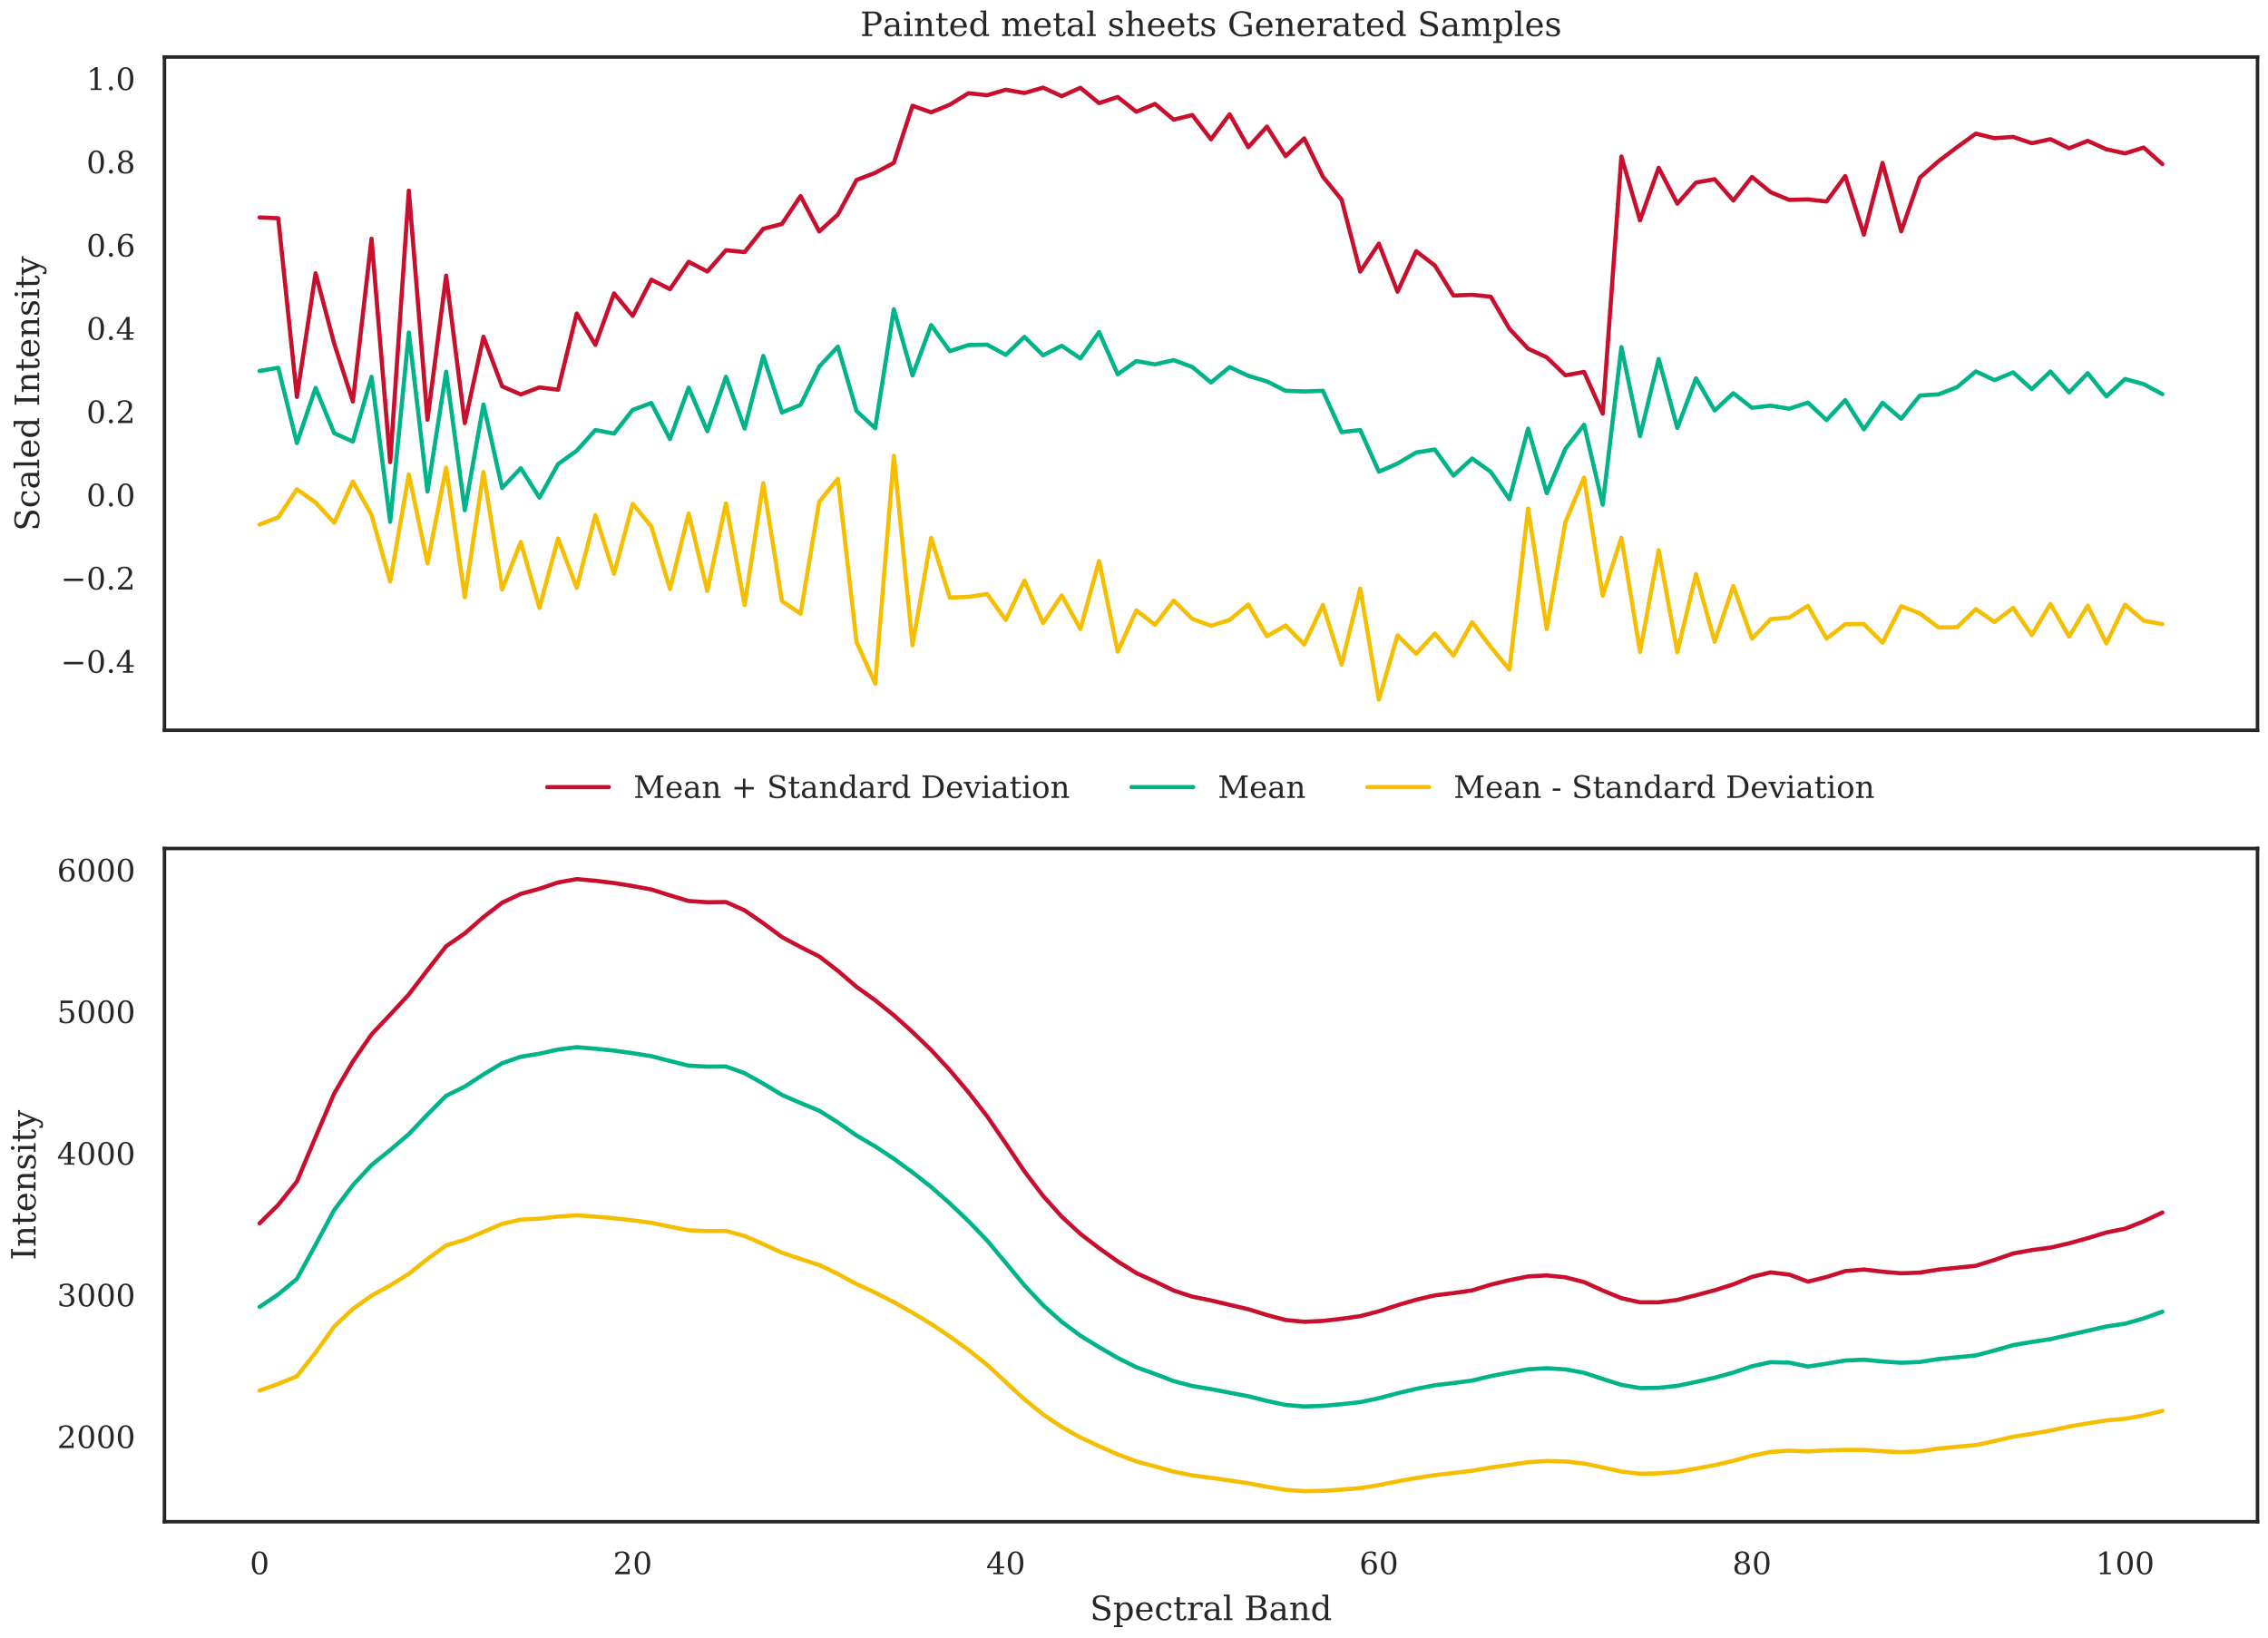 <?xml version="1.0" encoding="utf-8" standalone="no"?>
<!DOCTYPE svg PUBLIC "-//W3C//DTD SVG 1.1//EN"
  "http://www.w3.org/Graphics/SVG/1.1/DTD/svg11.dtd">
<!-- Created with matplotlib (https://matplotlib.org/) -->
<svg height="468pt" version="1.1" viewBox="0 0 648 468" width="648pt" xmlns="http://www.w3.org/2000/svg" xmlns:xlink="http://www.w3.org/1999/xlink">
 <defs>
  <style type="text/css">
*{stroke-linecap:butt;stroke-linejoin:round;}
  </style>
 </defs>
 <g id="figure_1">
  <g id="patch_1">
   <path d="M 0 468 
L 648 468 
L 648 0 
L 0 0 
z
" style="fill:#ffffff;"/>
  </g>
  <g id="axes_1">
   <g id="patch_2">
    <path d="M 46.987 208.694 
L 645 208.694 
L 645 16.295 
L 46.987 16.295 
z
" style="fill:#ffffff;"/>
   </g>
   <g id="matplotlib.axis_1"/>
   <g id="matplotlib.axis_2">
    <g id="ytick_1">
     <g id="text_1">
      <!-- −0.4 -->
      <defs>
       <path d="M 10.594 35.297 
L 73.188 35.297 
L 73.188 27.391 
L 10.594 27.391 
z
" id="DejaVuSerif-8722"/>
       <path d="M 31.781 3.422 
Q 39.266 3.422 42.969 11.625 
Q 46.688 19.828 46.688 36.375 
Q 46.688 52.984 42.969 61.188 
Q 39.266 69.391 31.781 69.391 
Q 24.312 69.391 20.594 61.188 
Q 16.891 52.984 16.891 36.375 
Q 16.891 19.828 20.594 11.625 
Q 24.312 3.422 31.781 3.422 
z
M 31.781 -1.422 
Q 19.922 -1.422 13.25 8.531 
Q 6.594 18.5 6.594 36.375 
Q 6.594 54.297 13.25 64.25 
Q 19.922 74.219 31.781 74.219 
Q 43.703 74.219 50.344 64.25 
Q 56.984 54.297 56.984 36.375 
Q 56.984 18.5 50.344 8.531 
Q 43.703 -1.422 31.781 -1.422 
z
" id="DejaVuSerif-48"/>
       <path d="M 9.422 5.078 
Q 9.422 7.812 11.281 9.719 
Q 13.141 11.625 15.922 11.625 
Q 18.609 11.625 20.5 9.719 
Q 22.406 7.812 22.406 5.078 
Q 22.406 2.391 20.5 0.484 
Q 18.609 -1.422 15.922 -1.422 
Q 13.141 -1.422 11.281 0.453 
Q 9.422 2.344 9.422 5.078 
z
" id="DejaVuSerif-46"/>
       <path d="M 34.906 24.703 
L 34.906 63.484 
L 10.016 24.703 
z
M 56.391 0 
L 23.188 0 
L 23.188 5.172 
L 34.906 5.172 
L 34.906 19.484 
L 3.078 19.484 
L 3.078 24.812 
L 35.016 74.219 
L 44.672 74.219 
L 44.672 24.703 
L 58.594 24.703 
L 58.594 19.484 
L 44.672 19.484 
L 44.672 5.172 
L 56.391 5.172 
z
" id="DejaVuSerif-52"/>
      </defs>
      <g style="fill:#262626;" transform="translate(17.318 192.259)scale(0.088 -0.088)">
       <use xlink:href="#DejaVuSerif-8722"/>
       <use x="83.789" xlink:href="#DejaVuSerif-48"/>
       <use x="147.412" xlink:href="#DejaVuSerif-46"/>
       <use x="179.199" xlink:href="#DejaVuSerif-52"/>
      </g>
     </g>
    </g>
    <g id="ytick_2">
     <g id="text_2">
      <!-- −0.2 -->
      <defs>
       <path d="M 12.797 55.516 
L 7.328 55.516 
L 7.328 68.5 
Q 12.547 71.297 17.844 72.75 
Q 23.141 74.219 28.219 74.219 
Q 39.594 74.219 46.188 68.703 
Q 52.781 63.188 52.781 53.719 
Q 52.781 43.016 37.844 28.125 
Q 36.672 27 36.078 26.422 
L 17.672 8.016 
L 48.094 8.016 
L 48.094 17 
L 53.812 17 
L 53.812 0 
L 6.781 0 
L 6.781 5.328 
L 28.906 27.391 
Q 36.234 34.719 39.359 40.844 
Q 42.484 46.969 42.484 53.719 
Q 42.484 61.078 38.641 65.234 
Q 34.812 69.391 28.078 69.391 
Q 21.094 69.391 17.281 65.922 
Q 13.484 62.453 12.797 55.516 
z
" id="DejaVuSerif-50"/>
      </defs>
      <g style="fill:#262626;" transform="translate(17.318 168.467)scale(0.088 -0.088)">
       <use xlink:href="#DejaVuSerif-8722"/>
       <use x="83.789" xlink:href="#DejaVuSerif-48"/>
       <use x="147.412" xlink:href="#DejaVuSerif-46"/>
       <use x="179.199" xlink:href="#DejaVuSerif-50"/>
      </g>
     </g>
    </g>
    <g id="ytick_3">
     <g id="text_3">
      <!-- 0.0 -->
      <g style="fill:#262626;" transform="translate(24.692 144.675)scale(0.088 -0.088)">
       <use xlink:href="#DejaVuSerif-48"/>
       <use x="63.623" xlink:href="#DejaVuSerif-46"/>
       <use x="95.41" xlink:href="#DejaVuSerif-48"/>
      </g>
     </g>
    </g>
    <g id="ytick_4">
     <g id="text_4">
      <!-- 0.2 -->
      <g style="fill:#262626;" transform="translate(24.692 120.883)scale(0.088 -0.088)">
       <use xlink:href="#DejaVuSerif-48"/>
       <use x="63.623" xlink:href="#DejaVuSerif-46"/>
       <use x="95.41" xlink:href="#DejaVuSerif-50"/>
      </g>
     </g>
    </g>
    <g id="ytick_5">
     <g id="text_5">
      <!-- 0.4 -->
      <g style="fill:#262626;" transform="translate(24.692 97.091)scale(0.088 -0.088)">
       <use xlink:href="#DejaVuSerif-48"/>
       <use x="63.623" xlink:href="#DejaVuSerif-46"/>
       <use x="95.41" xlink:href="#DejaVuSerif-52"/>
      </g>
     </g>
    </g>
    <g id="ytick_6">
     <g id="text_6">
      <!-- 0.6 -->
      <defs>
       <path d="M 32.719 3.422 
Q 39.594 3.422 43.297 8.469 
Q 47.016 13.531 47.016 23 
Q 47.016 32.469 43.297 37.516 
Q 39.594 42.578 32.719 42.578 
Q 25.734 42.578 22.062 37.688 
Q 18.406 32.812 18.406 23.578 
Q 18.406 13.875 22.109 8.641 
Q 25.828 3.422 32.719 3.422 
z
M 16.797 40.141 
Q 20.125 43.797 24.312 45.594 
Q 28.516 47.406 33.797 47.406 
Q 44.672 47.406 51 40.859 
Q 57.328 34.328 57.328 23 
Q 57.328 11.922 50.516 5.25 
Q 43.703 -1.422 32.328 -1.422 
Q 19.969 -1.422 13.328 7.781 
Q 6.688 17 6.688 34.078 
Q 6.688 53.219 14.547 63.719 
Q 22.406 74.219 36.719 74.219 
Q 40.578 74.219 44.828 73.484 
Q 49.078 72.75 53.516 71.297 
L 53.516 59.281 
L 48 59.281 
Q 47.406 64.203 44.234 66.797 
Q 41.062 69.391 35.688 69.391 
Q 26.219 69.391 21.578 62.203 
Q 16.938 55.031 16.797 40.141 
z
" id="DejaVuSerif-54"/>
      </defs>
      <g style="fill:#262626;" transform="translate(24.692 73.299)scale(0.088 -0.088)">
       <use xlink:href="#DejaVuSerif-48"/>
       <use x="63.623" xlink:href="#DejaVuSerif-46"/>
       <use x="95.41" xlink:href="#DejaVuSerif-54"/>
      </g>
     </g>
    </g>
    <g id="ytick_7">
     <g id="text_7">
      <!-- 0.8 -->
      <defs>
       <path d="M 46.578 19.922 
Q 46.578 27.734 42.688 32.047 
Q 38.812 36.375 31.781 36.375 
Q 24.75 36.375 20.875 32.047 
Q 17 27.734 17 19.922 
Q 17 12.062 20.875 7.734 
Q 24.75 3.422 31.781 3.422 
Q 38.812 3.422 42.688 7.734 
Q 46.578 12.062 46.578 19.922 
z
M 44.578 55.328 
Q 44.578 61.969 41.203 65.672 
Q 37.844 69.391 31.781 69.391 
Q 25.781 69.391 22.391 65.672 
Q 19 61.969 19 55.328 
Q 19 48.641 22.391 44.922 
Q 25.781 41.219 31.781 41.219 
Q 37.844 41.219 41.203 44.922 
Q 44.578 48.641 44.578 55.328 
z
M 39.312 38.812 
Q 47.609 37.703 52.25 32.688 
Q 56.891 27.688 56.891 19.922 
Q 56.891 9.672 50.391 4.125 
Q 43.891 -1.422 31.781 -1.422 
Q 19.734 -1.422 13.203 4.125 
Q 6.688 9.672 6.688 19.922 
Q 6.688 27.688 11.328 32.688 
Q 15.969 37.703 24.312 38.812 
Q 16.938 40.141 13 44.406 
Q 9.078 48.688 9.078 55.328 
Q 9.078 64.109 15.125 69.156 
Q 21.188 74.219 31.781 74.219 
Q 42.391 74.219 48.438 69.156 
Q 54.5 64.109 54.5 55.328 
Q 54.5 48.688 50.562 44.406 
Q 46.625 40.141 39.312 38.812 
z
" id="DejaVuSerif-56"/>
      </defs>
      <g style="fill:#262626;" transform="translate(24.692 49.508)scale(0.088 -0.088)">
       <use xlink:href="#DejaVuSerif-48"/>
       <use x="63.623" xlink:href="#DejaVuSerif-46"/>
       <use x="95.41" xlink:href="#DejaVuSerif-56"/>
      </g>
     </g>
    </g>
    <g id="ytick_8">
     <g id="text_8">
      <!-- 1.0 -->
      <defs>
       <path d="M 14.203 0 
L 14.203 5.172 
L 26.906 5.172 
L 26.906 65.828 
L 12.203 56.297 
L 12.203 62.703 
L 29.984 74.219 
L 36.719 74.219 
L 36.719 5.172 
L 49.422 5.172 
L 49.422 0 
z
" id="DejaVuSerif-49"/>
      </defs>
      <g style="fill:#262626;" transform="translate(24.692 25.716)scale(0.088 -0.088)">
       <use xlink:href="#DejaVuSerif-49"/>
       <use x="63.623" xlink:href="#DejaVuSerif-46"/>
       <use x="95.41" xlink:href="#DejaVuSerif-48"/>
      </g>
     </g>
    </g>
    <g id="text_9">
     <!-- Scaled Intensity -->
     <defs>
      <path d="M 9.281 3.516 
L 9.281 20.125 
L 14.891 20.062 
Q 15.141 11.766 19.703 7.781 
Q 24.266 3.812 33.594 3.812 
Q 42.281 3.812 46.844 7.25 
Q 51.422 10.688 51.422 17.281 
Q 51.422 22.562 48.656 25.391 
Q 45.906 28.219 37.016 30.906 
L 27.391 33.797 
Q 16.938 36.969 12.672 41.703 
Q 8.406 46.438 8.406 54.688 
Q 8.406 63.969 14.984 69.094 
Q 21.578 74.219 33.5 74.219 
Q 38.578 74.219 44.625 73.109 
Q 50.688 72.016 57.516 69.922 
L 57.516 54.391 
L 52 54.391 
Q 51.172 62.109 46.844 65.547 
Q 42.531 69 33.688 69 
Q 25.984 69 21.953 65.844 
Q 17.922 62.703 17.922 56.688 
Q 17.922 51.469 20.938 48.484 
Q 23.969 45.516 33.797 42.578 
L 42.828 39.891 
Q 52.734 36.922 56.953 32.297 
Q 61.188 27.688 61.188 19.922 
Q 61.188 9.328 54.391 3.953 
Q 47.609 -1.422 34.188 -1.422 
Q 28.172 -1.422 21.938 -0.188 
Q 15.719 1.031 9.281 3.516 
z
" id="DejaVuSerif-83"/>
      <path d="M 51.422 15.578 
Q 49.516 7.281 44.094 2.922 
Q 38.672 -1.422 30.078 -1.422 
Q 18.75 -1.422 11.859 6.078 
Q 4.984 13.578 4.984 25.984 
Q 4.984 38.422 11.859 45.875 
Q 18.75 53.328 30.078 53.328 
Q 35.016 53.328 39.891 52.172 
Q 44.781 51.031 49.703 48.688 
L 49.703 35.406 
L 44.484 35.406 
Q 43.453 42.234 40.016 45.359 
Q 36.578 48.484 30.172 48.484 
Q 22.906 48.484 19.188 42.844 
Q 15.484 37.203 15.484 25.984 
Q 15.484 14.75 19.172 9.078 
Q 22.859 3.422 30.172 3.422 
Q 35.984 3.422 39.453 6.438 
Q 42.922 9.469 44.188 15.578 
z
" id="DejaVuSerif-99"/>
      <path d="M 39.797 16.312 
L 39.797 27.297 
L 28.219 27.297 
Q 21.531 27.297 18.25 24.406 
Q 14.984 21.531 14.984 15.578 
Q 14.984 10.156 18.297 6.984 
Q 21.625 3.812 27.297 3.812 
Q 32.906 3.812 36.344 7.281 
Q 39.797 10.75 39.797 16.312 
z
M 48.781 32.422 
L 48.781 5.172 
L 56.781 5.172 
L 56.781 0 
L 39.797 0 
L 39.797 5.609 
Q 36.812 2 32.906 0.281 
Q 29 -1.422 23.781 -1.422 
Q 15.141 -1.422 10.062 3.172 
Q 4.984 7.766 4.984 15.578 
Q 4.984 23.641 10.797 28.078 
Q 16.609 32.516 27.203 32.516 
L 39.797 32.516 
L 39.797 36.078 
Q 39.797 42 36.203 45.234 
Q 32.625 48.484 26.125 48.484 
Q 20.75 48.484 17.578 46.047 
Q 14.406 43.609 13.625 38.812 
L 8.984 38.812 
L 8.984 49.312 
Q 13.672 51.312 18.094 52.312 
Q 22.516 53.328 26.703 53.328 
Q 37.5 53.328 43.141 47.969 
Q 48.781 42.625 48.781 32.422 
z
" id="DejaVuSerif-97"/>
      <path d="M 20.516 5.172 
L 29 5.172 
L 29 0 
L 2.875 0 
L 2.875 5.172 
L 11.531 5.172 
L 11.531 70.797 
L 2.875 70.797 
L 2.875 75.984 
L 20.516 75.984 
z
" id="DejaVuSerif-108"/>
      <path d="M 54.203 25 
L 15.484 25 
L 15.484 24.609 
Q 15.484 14.109 19.438 8.766 
Q 23.391 3.422 31.109 3.422 
Q 37.016 3.422 40.797 6.516 
Q 44.578 9.625 46.094 15.719 
L 53.328 15.719 
Q 51.172 7.172 45.375 2.875 
Q 39.594 -1.422 30.172 -1.422 
Q 18.797 -1.422 11.891 6.078 
Q 4.984 13.578 4.984 25.984 
Q 4.984 38.281 11.766 45.797 
Q 18.562 53.328 29.594 53.328 
Q 41.359 53.328 47.656 46.062 
Q 53.953 38.812 54.203 25 
z
M 43.609 30.172 
Q 43.312 39.266 39.766 43.875 
Q 36.234 48.484 29.594 48.484 
Q 23.391 48.484 19.828 43.844 
Q 16.266 39.203 15.484 30.172 
z
" id="DejaVuSerif-101"/>
      <path d="M 52.484 5.172 
L 61.078 5.172 
L 61.078 0 
L 43.5 0 
L 43.5 8.109 
Q 40.875 3.219 36.797 0.891 
Q 32.719 -1.422 26.703 -1.422 
Q 17.141 -1.422 11.062 6.172 
Q 4.984 13.766 4.984 25.984 
Q 4.984 38.188 11.031 45.75 
Q 17.094 53.328 26.703 53.328 
Q 32.719 53.328 36.797 51 
Q 40.875 48.688 43.5 43.797 
L 43.5 70.797 
L 35.016 70.797 
L 35.016 75.984 
L 52.484 75.984 
z
M 43.5 23.391 
L 43.5 28.516 
Q 43.5 37.844 39.906 42.766 
Q 36.328 47.703 29.5 47.703 
Q 22.562 47.703 19.016 42.234 
Q 15.484 36.766 15.484 25.984 
Q 15.484 15.234 19.016 9.719 
Q 22.562 4.203 29.5 4.203 
Q 36.328 4.203 39.906 9.109 
Q 43.5 14.016 43.5 23.391 
z
" id="DejaVuSerif-100"/>
      <path id="DejaVuSerif-32"/>
      <path d="M 24.703 5.172 
L 33.984 5.172 
L 33.984 0 
L 5.516 0 
L 5.516 5.172 
L 14.797 5.172 
L 14.797 67.672 
L 5.516 67.672 
L 5.516 72.906 
L 33.984 72.906 
L 33.984 67.672 
L 24.703 67.672 
z
" id="DejaVuSerif-73"/>
      <path d="M 4.109 0 
L 4.109 5.172 
L 12.203 5.172 
L 12.203 46.688 
L 3.609 46.688 
L 3.609 51.906 
L 21.188 51.906 
L 21.188 42.672 
Q 23.688 47.953 27.656 50.641 
Q 31.641 53.328 36.922 53.328 
Q 45.516 53.328 49.562 48.391 
Q 53.609 43.453 53.609 33.016 
L 53.609 5.172 
L 61.625 5.172 
L 61.625 0 
L 36.812 0 
L 36.812 5.172 
L 44.578 5.172 
L 44.578 30.172 
Q 44.578 39.703 42.234 43.234 
Q 39.891 46.781 33.984 46.781 
Q 27.734 46.781 24.453 42.203 
Q 21.188 37.641 21.188 28.906 
L 21.188 5.172 
L 29 5.172 
L 29 0 
z
" id="DejaVuSerif-110"/>
      <path d="M 10.797 46.688 
L 2.875 46.688 
L 2.875 51.906 
L 10.797 51.906 
L 10.797 68.016 
L 19.828 68.016 
L 19.828 51.906 
L 36.719 51.906 
L 36.719 46.688 
L 19.828 46.688 
L 19.828 13.719 
Q 19.828 7.125 21.094 5.266 
Q 22.359 3.422 25.781 3.422 
Q 29.297 3.422 30.906 5.484 
Q 32.516 7.562 32.625 12.203 
L 39.406 12.203 
Q 39.016 5.125 35.547 1.844 
Q 32.078 -1.422 25 -1.422 
Q 17.234 -1.422 14.016 2.016 
Q 10.797 5.469 10.797 13.719 
z
" id="DejaVuSerif-116"/>
      <path d="M 5.609 2.875 
L 5.609 14.984 
L 10.797 14.984 
Q 10.984 9.188 14.422 6.297 
Q 17.875 3.422 24.609 3.422 
Q 30.672 3.422 33.844 5.688 
Q 37.016 7.953 37.016 12.312 
Q 37.016 15.719 34.688 17.812 
Q 32.375 19.922 24.906 22.312 
L 18.406 24.516 
Q 11.719 26.656 8.719 29.875 
Q 5.719 33.109 5.719 38.094 
Q 5.719 45.219 10.938 49.266 
Q 16.156 53.328 25.391 53.328 
Q 29.5 53.328 34.031 52.25 
Q 38.578 51.172 43.406 49.125 
L 43.406 37.797 
L 38.234 37.797 
Q 38.031 42.828 34.703 45.656 
Q 31.391 48.484 25.688 48.484 
Q 20.016 48.484 17.109 46.484 
Q 14.203 44.484 14.203 40.484 
Q 14.203 37.203 16.406 35.219 
Q 18.609 33.25 25.203 31.203 
L 32.328 29 
Q 39.703 26.703 42.938 23.266 
Q 46.188 19.828 46.188 14.406 
Q 46.188 7.031 40.547 2.797 
Q 34.906 -1.422 25 -1.422 
Q 19.969 -1.422 15.188 -0.344 
Q 10.406 0.734 5.609 2.875 
z
" id="DejaVuSerif-115"/>
      <path d="M 9.719 68.016 
Q 9.719 70.266 11.344 71.922 
Q 12.984 73.578 15.281 73.578 
Q 17.531 73.578 19.156 71.922 
Q 20.797 70.266 20.797 68.016 
Q 20.797 65.719 19.188 64.109 
Q 17.578 62.5 15.281 62.5 
Q 12.984 62.5 11.344 64.109 
Q 9.719 65.719 9.719 68.016 
z
M 21.188 5.172 
L 29.688 5.172 
L 29.688 0 
L 3.609 0 
L 3.609 5.172 
L 12.203 5.172 
L 12.203 46.688 
L 3.609 46.688 
L 3.609 51.906 
L 21.188 51.906 
z
" id="DejaVuSerif-105"/>
      <path d="M 21.578 -9.516 
L 25 -0.875 
L 5.609 46.688 
L -0.297 46.688 
L -0.297 51.906 
L 23.578 51.906 
L 23.578 46.688 
L 15.281 46.688 
L 29.891 10.984 
L 44.484 46.688 
L 36.719 46.688 
L 36.719 51.906 
L 56.203 51.906 
L 56.203 46.688 
L 50.391 46.688 
L 26.609 -11.719 
Q 24.172 -17.781 21.188 -20 
Q 18.219 -22.219 12.797 -22.219 
Q 10.5 -22.219 8.078 -21.828 
Q 5.672 -21.438 3.219 -20.703 
L 3.219 -10.797 
L 7.812 -10.797 
Q 8.109 -14.109 9.5 -15.547 
Q 10.891 -17 13.812 -17 
Q 16.5 -17 18.141 -15.5 
Q 19.781 -14.016 21.578 -9.516 
z
" id="DejaVuSerif-121"/>
     </defs>
     <g style="fill:#262626;" transform="translate(11.185 151.795)rotate(-90)scale(0.096 -0.096)">
      <use xlink:href="#DejaVuSerif-83"/>
      <use x="68.506" xlink:href="#DejaVuSerif-99"/>
      <use x="124.512" xlink:href="#DejaVuSerif-97"/>
      <use x="184.131" xlink:href="#DejaVuSerif-108"/>
      <use x="216.113" xlink:href="#DejaVuSerif-101"/>
      <use x="275.293" xlink:href="#DejaVuSerif-100"/>
      <use x="339.307" xlink:href="#DejaVuSerif-32"/>
      <use x="371.094" xlink:href="#DejaVuSerif-73"/>
      <use x="410.596" xlink:href="#DejaVuSerif-110"/>
      <use x="475" xlink:href="#DejaVuSerif-116"/>
      <use x="515.186" xlink:href="#DejaVuSerif-101"/>
      <use x="574.365" xlink:href="#DejaVuSerif-110"/>
      <use x="638.77" xlink:href="#DejaVuSerif-115"/>
      <use x="690.088" xlink:href="#DejaVuSerif-105"/>
      <use x="722.07" xlink:href="#DejaVuSerif-116"/>
      <use x="762.256" xlink:href="#DejaVuSerif-121"/>
     </g>
    </g>
   </g>
   <g id="line2d_1">
    <path clip-path="url(#p8e2fd0a7c6)" d="M 74.17 62.135 
L 79.5 62.378 
L 84.829 113.43 
L 90.159 78.1 
L 95.489 98.202 
L 100.819 114.748 
L 106.149 68.231 
L 111.479 132.055 
L 116.809 54.486 
L 122.139 119.952 
L 127.468 78.775 
L 132.798 120.93 
L 138.128 96.242 
L 143.458 110.406 
L 148.788 112.725 
L 154.118 110.715 
L 159.448 111.375 
L 164.778 89.588 
L 170.107 98.563 
L 175.437 83.849 
L 180.767 90.276 
L 186.097 79.924 
L 191.427 82.647 
L 196.757 74.812 
L 202.087 77.595 
L 207.417 71.514 
L 212.747 72.036 
L 218.076 65.396 
L 223.406 64.004 
L 228.736 56.028 
L 234.066 66.145 
L 239.396 61.319 
L 244.726 51.432 
L 250.056 49.39 
L 255.386 46.528 
L 260.715 30.224 
L 266.045 32.1 
L 271.375 29.915 
L 276.705 26.642 
L 282.035 27.215 
L 287.365 25.649 
L 292.695 26.588 
L 298.025 25.04 
L 303.354 27.489 
L 308.684 25.084 
L 314.014 29.469 
L 319.344 27.717 
L 324.674 31.94 
L 330.004 29.699 
L 335.334 34.2 
L 340.664 32.876 
L 345.993 39.817 
L 351.323 32.662 
L 356.653 42.067 
L 361.983 36.172 
L 367.313 44.617 
L 372.643 39.558 
L 377.973 50.498 
L 383.303 57.046 
L 388.633 77.621 
L 393.962 69.631 
L 399.292 83.369 
L 404.622 71.793 
L 409.952 75.877 
L 415.282 84.469 
L 420.612 84.252 
L 425.942 84.796 
L 431.272 93.977 
L 436.601 99.651 
L 441.931 102.13 
L 447.261 107.262 
L 452.591 106.288 
L 457.921 118.215 
L 463.251 44.726 
L 468.581 62.972 
L 473.911 47.95 
L 479.24 58.203 
L 484.57 52.17 
L 489.9 51.219 
L 495.23 57.287 
L 500.56 50.565 
L 505.89 54.928 
L 511.22 57.125 
L 516.55 56.987 
L 521.88 57.585 
L 527.209 50.311 
L 532.539 67.057 
L 537.869 46.559 
L 543.199 66.118 
L 548.529 50.763 
L 553.859 46.078 
L 559.189 42.043 
L 564.519 38.194 
L 569.848 39.499 
L 575.178 39.124 
L 580.508 40.928 
L 585.838 39.774 
L 591.168 42.377 
L 596.498 40.255 
L 601.828 42.67 
L 607.158 43.837 
L 612.487 42.172 
L 617.817 46.907 
" style="fill:none;stroke:#c8102e;stroke-linecap:round;stroke-width:1.2;"/>
   </g>
   <g id="line2d_2">
    <path clip-path="url(#p8e2fd0a7c6)" d="M 74.17 106.022 
L 79.5 105.107 
L 84.829 126.63 
L 90.159 110.856 
L 95.489 123.805 
L 100.819 126.181 
L 106.149 107.702 
L 111.479 149.117 
L 116.809 95.035 
L 122.139 140.469 
L 127.468 106.216 
L 132.798 145.809 
L 138.128 115.578 
L 143.458 139.459 
L 148.788 133.805 
L 154.118 142.216 
L 159.448 132.632 
L 164.778 128.805 
L 170.107 122.894 
L 175.437 123.908 
L 180.767 117.144 
L 186.097 115.18 
L 191.427 125.483 
L 196.757 110.775 
L 202.087 123.247 
L 207.417 107.685 
L 212.747 122.473 
L 218.076 101.724 
L 223.406 117.886 
L 228.736 115.707 
L 234.066 104.772 
L 239.396 99.067 
L 244.726 117.451 
L 250.056 122.374 
L 255.386 88.384 
L 260.715 107.306 
L 266.045 92.91 
L 271.375 100.348 
L 276.705 98.609 
L 282.035 98.493 
L 287.365 101.42 
L 292.695 96.265 
L 298.025 101.545 
L 303.354 98.817 
L 308.684 102.432 
L 314.014 94.895 
L 319.344 106.974 
L 324.674 103.186 
L 330.004 104.127 
L 335.334 102.922 
L 340.664 104.874 
L 345.993 109.321 
L 351.323 104.92 
L 356.653 107.408 
L 361.983 108.999 
L 367.313 111.687 
L 372.643 111.868 
L 377.973 111.69 
L 383.303 123.489 
L 388.633 122.896 
L 393.962 134.789 
L 399.292 132.479 
L 404.622 129.309 
L 409.952 128.464 
L 415.282 135.915 
L 420.612 131.031 
L 425.942 134.85 
L 431.272 142.683 
L 436.601 122.494 
L 441.931 140.933 
L 447.261 128.237 
L 452.591 121.394 
L 457.921 144.222 
L 463.251 99.194 
L 468.581 124.635 
L 473.911 102.591 
L 479.24 122.302 
L 484.57 108.122 
L 489.9 117.313 
L 495.23 112.374 
L 500.56 116.545 
L 505.89 115.936 
L 511.22 116.803 
L 516.55 115.062 
L 521.88 120.048 
L 527.209 114.353 
L 532.539 122.703 
L 537.869 115.114 
L 543.199 119.676 
L 548.529 113.031 
L 553.859 112.697 
L 559.189 110.645 
L 564.519 106.136 
L 569.848 108.636 
L 575.178 106.422 
L 580.508 111.211 
L 585.838 106.173 
L 591.168 112.153 
L 596.498 106.662 
L 601.828 113.278 
L 607.158 108.318 
L 612.487 109.782 
L 617.817 112.643 
" style="fill:none;stroke:#00b388;stroke-linecap:round;stroke-width:1.2;"/>
   </g>
   <g id="line2d_3">
    <path clip-path="url(#p8e2fd0a7c6)" d="M 74.17 149.909 
L 79.5 147.836 
L 84.829 139.829 
L 90.159 143.613 
L 95.489 149.408 
L 100.819 137.613 
L 106.149 147.172 
L 111.479 166.178 
L 116.809 135.585 
L 122.139 160.986 
L 127.468 133.657 
L 132.798 170.689 
L 138.128 134.915 
L 143.458 168.511 
L 148.788 154.885 
L 154.118 173.717 
L 159.448 153.889 
L 164.778 168.021 
L 170.107 147.224 
L 175.437 163.967 
L 180.767 144.012 
L 186.097 150.437 
L 191.427 168.32 
L 196.757 146.738 
L 202.087 168.899 
L 207.417 143.856 
L 212.747 172.91 
L 218.076 138.051 
L 223.406 171.768 
L 228.736 175.387 
L 234.066 143.398 
L 239.396 136.815 
L 244.726 183.47 
L 250.056 195.358 
L 255.386 130.239 
L 260.715 184.388 
L 266.045 153.719 
L 271.375 170.78 
L 276.705 170.576 
L 282.035 169.772 
L 287.365 177.19 
L 292.695 165.941 
L 298.025 178.051 
L 303.354 170.145 
L 308.684 179.78 
L 314.014 160.32 
L 319.344 186.231 
L 324.674 174.433 
L 330.004 178.555 
L 335.334 171.644 
L 340.664 176.873 
L 345.993 178.826 
L 351.323 177.178 
L 356.653 172.749 
L 361.983 181.826 
L 367.313 178.757 
L 372.643 184.178 
L 377.973 172.882 
L 383.303 189.931 
L 388.633 168.171 
L 393.962 199.948 
L 399.292 181.588 
L 404.622 186.826 
L 409.952 181.051 
L 415.282 187.36 
L 420.612 177.811 
L 425.942 184.904 
L 431.272 191.389 
L 436.601 145.337 
L 441.931 179.735 
L 447.261 149.212 
L 452.591 136.501 
L 457.921 170.23 
L 463.251 153.661 
L 468.581 186.298 
L 473.911 157.232 
L 479.24 186.401 
L 484.57 164.074 
L 489.9 183.408 
L 495.23 167.46 
L 500.56 182.525 
L 505.89 176.944 
L 511.22 176.481 
L 516.55 173.137 
L 521.88 182.511 
L 527.209 178.394 
L 532.539 178.349 
L 537.869 183.668 
L 543.199 173.235 
L 548.529 175.3 
L 553.859 179.317 
L 559.189 179.246 
L 564.519 174.079 
L 569.848 177.773 
L 575.178 173.719 
L 580.508 181.493 
L 585.838 172.571 
L 591.168 181.929 
L 596.498 173.068 
L 601.828 183.886 
L 607.158 172.798 
L 612.487 177.393 
L 617.817 178.38 
" style="fill:none;stroke:#f6be00;stroke-linecap:round;stroke-width:1.2;"/>
   </g>
   <g id="line2d_4"/>
   <g id="line2d_5"/>
   <g id="line2d_6"/>
   <g id="patch_3">
    <path d="M 46.987 208.694 
L 46.987 16.295 
" style="fill:none;stroke:#262626;stroke-linecap:square;stroke-linejoin:miter;"/>
   </g>
   <g id="patch_4">
    <path d="M 645 208.694 
L 645 16.295 
" style="fill:none;stroke:#262626;stroke-linecap:square;stroke-linejoin:miter;"/>
   </g>
   <g id="patch_5">
    <path d="M 46.987 208.694 
L 645 208.694 
" style="fill:none;stroke:#262626;stroke-linecap:square;stroke-linejoin:miter;"/>
   </g>
   <g id="patch_6">
    <path d="M 46.987 16.295 
L 645 16.295 
" style="fill:none;stroke:#262626;stroke-linecap:square;stroke-linejoin:miter;"/>
   </g>
   <g id="text_10">
    <!-- Painted metal sheets Generated Samples -->
    <defs>
     <path d="M 24.703 37.109 
L 37.594 37.109 
Q 44.875 37.109 48.672 41.031 
Q 52.484 44.969 52.484 52.391 
Q 52.484 59.859 48.672 63.766 
Q 44.875 67.672 37.594 67.672 
L 24.703 67.672 
z
M 5.516 0 
L 5.516 5.172 
L 14.797 5.172 
L 14.797 67.672 
L 5.516 67.672 
L 5.516 72.906 
L 39.984 72.906 
Q 50.922 72.906 57.312 67.359 
Q 63.719 61.812 63.719 52.391 
Q 63.719 43.016 57.312 37.453 
Q 50.922 31.891 39.984 31.891 
L 24.703 31.891 
L 24.703 5.172 
L 35.984 5.172 
L 35.984 0 
z
" id="DejaVuSerif-80"/>
     <path d="M 51.812 41.797 
Q 54.391 47.516 58.422 50.422 
Q 62.453 53.328 67.828 53.328 
Q 75.984 53.328 79.984 48.266 
Q 83.984 43.219 83.984 33.016 
L 83.984 5.172 
L 92.094 5.172 
L 92.094 0 
L 67.188 0 
L 67.188 5.172 
L 75 5.172 
L 75 31.984 
Q 75 39.938 72.656 43.312 
Q 70.312 46.688 64.891 46.688 
Q 58.891 46.688 55.734 42.141 
Q 52.594 37.594 52.594 28.906 
L 52.594 5.172 
L 60.406 5.172 
L 60.406 0 
L 35.797 0 
L 35.797 5.172 
L 43.609 5.172 
L 43.609 32.328 
Q 43.609 40.094 41.266 43.391 
Q 38.922 46.688 33.5 46.688 
Q 27.484 46.688 24.328 42.141 
Q 21.188 37.594 21.188 28.906 
L 21.188 5.172 
L 29 5.172 
L 29 0 
L 4.109 0 
L 4.109 5.172 
L 12.203 5.172 
L 12.203 46.781 
L 3.609 46.781 
L 3.609 51.906 
L 21.188 51.906 
L 21.188 42.672 
Q 23.688 47.859 27.531 50.594 
Q 31.391 53.328 36.281 53.328 
Q 42.328 53.328 46.375 50.312 
Q 50.438 47.312 51.812 41.797 
z
" id="DejaVuSerif-109"/>
     <path d="M 4.109 0 
L 4.109 5.172 
L 12.203 5.172 
L 12.203 70.797 
L 3.609 70.797 
L 3.609 75.984 
L 21.188 75.984 
L 21.188 42.672 
Q 23.688 47.953 27.656 50.641 
Q 31.641 53.328 36.922 53.328 
Q 45.516 53.328 49.562 48.391 
Q 53.609 43.453 53.609 33.016 
L 53.609 5.172 
L 61.625 5.172 
L 61.625 0 
L 36.812 0 
L 36.812 5.172 
L 44.578 5.172 
L 44.578 30.172 
Q 44.578 39.703 42.25 43.188 
Q 39.938 46.688 33.984 46.688 
Q 27.734 46.688 24.453 42.141 
Q 21.188 37.594 21.188 28.906 
L 21.188 5.172 
L 29 5.172 
L 29 0 
z
" id="DejaVuSerif-104"/>
     <path d="M 64.016 51.125 
Q 62.312 60.25 56.891 64.625 
Q 51.469 69 41.797 69 
Q 29.203 69 23 60.891 
Q 16.797 52.781 16.797 36.375 
Q 16.797 20.312 23.188 12.062 
Q 29.594 3.812 42 3.812 
Q 47.516 3.812 52.531 5.172 
Q 57.562 6.547 62.109 9.281 
L 62.109 28.078 
L 48.391 28.078 
L 48.391 33.297 
L 72.016 33.297 
L 72.016 6.109 
Q 65.531 2.344 58.031 0.453 
Q 50.531 -1.422 42 -1.422 
Q 25.484 -1.422 15.547 8.906 
Q 5.609 19.234 5.609 36.375 
Q 5.609 53.656 15.562 63.938 
Q 25.531 74.219 42.391 74.219 
Q 48.641 74.219 55.297 72.781 
Q 61.969 71.344 69.484 68.406 
L 69.484 51.125 
z
" id="DejaVuSerif-71"/>
     <path d="M 47.797 52 
L 47.797 39.016 
L 42.625 39.016 
Q 42.391 42.875 40.484 44.781 
Q 38.578 46.688 34.906 46.688 
Q 28.266 46.688 24.719 42.094 
Q 21.188 37.5 21.188 28.906 
L 21.188 5.172 
L 31.594 5.172 
L 31.594 0 
L 4.109 0 
L 4.109 5.172 
L 12.203 5.172 
L 12.203 46.781 
L 3.609 46.781 
L 3.609 51.906 
L 21.188 51.906 
L 21.188 42.672 
Q 23.828 48.094 27.969 50.703 
Q 32.125 53.328 38.094 53.328 
Q 40.281 53.328 42.703 52.984 
Q 45.125 52.641 47.797 52 
z
" id="DejaVuSerif-114"/>
     <path d="M 20.516 28.516 
L 20.516 23.391 
Q 20.516 14.016 24.094 9.109 
Q 27.688 4.203 34.516 4.203 
Q 41.406 4.203 44.938 9.719 
Q 48.484 15.234 48.484 25.984 
Q 48.484 36.766 44.938 42.234 
Q 41.406 47.703 34.516 47.703 
Q 27.688 47.703 24.094 42.766 
Q 20.516 37.844 20.516 28.516 
z
M 11.531 46.688 
L 2.875 46.688 
L 2.875 51.906 
L 20.516 51.906 
L 20.516 43.797 
Q 23.141 48.688 27.219 51 
Q 31.297 53.328 37.312 53.328 
Q 46.875 53.328 52.922 45.75 
Q 58.984 38.188 58.984 25.984 
Q 58.984 13.766 52.922 6.172 
Q 46.875 -1.422 37.312 -1.422 
Q 31.297 -1.422 27.219 0.891 
Q 23.141 3.219 20.516 8.109 
L 20.516 -15.578 
L 29 -15.578 
L 29 -20.797 
L 2.875 -20.797 
L 2.875 -15.578 
L 11.531 -15.578 
z
" id="DejaVuSerif-112"/>
    </defs>
    <g style="fill:#262626;" transform="translate(245.765 10.295)scale(0.096 -0.096)">
     <use xlink:href="#DejaVuSerif-80"/>
     <use x="67.223" xlink:href="#DejaVuSerif-97"/>
     <use x="126.842" xlink:href="#DejaVuSerif-105"/>
     <use x="158.824" xlink:href="#DejaVuSerif-110"/>
     <use x="223.229" xlink:href="#DejaVuSerif-116"/>
     <use x="263.414" xlink:href="#DejaVuSerif-101"/>
     <use x="322.594" xlink:href="#DejaVuSerif-100"/>
     <use x="386.607" xlink:href="#DejaVuSerif-32"/>
     <use x="418.395" xlink:href="#DejaVuSerif-109"/>
     <use x="513.219" xlink:href="#DejaVuSerif-101"/>
     <use x="572.398" xlink:href="#DejaVuSerif-116"/>
     <use x="612.584" xlink:href="#DejaVuSerif-97"/>
     <use x="672.203" xlink:href="#DejaVuSerif-108"/>
     <use x="704.186" xlink:href="#DejaVuSerif-32"/>
     <use x="735.973" xlink:href="#DejaVuSerif-115"/>
     <use x="787.291" xlink:href="#DejaVuSerif-104"/>
     <use x="851.695" xlink:href="#DejaVuSerif-101"/>
     <use x="910.875" xlink:href="#DejaVuSerif-101"/>
     <use x="970.055" xlink:href="#DejaVuSerif-116"/>
     <use x="1010.24" xlink:href="#DejaVuSerif-115"/>
     <use x="1061.559" xlink:href="#DejaVuSerif-32"/>
     <use x="1093.346" xlink:href="#DejaVuSerif-71"/>
     <use x="1173.229" xlink:href="#DejaVuSerif-101"/>
     <use x="1232.408" xlink:href="#DejaVuSerif-110"/>
     <use x="1296.812" xlink:href="#DejaVuSerif-101"/>
     <use x="1355.992" xlink:href="#DejaVuSerif-114"/>
     <use x="1403.795" xlink:href="#DejaVuSerif-97"/>
     <use x="1463.414" xlink:href="#DejaVuSerif-116"/>
     <use x="1503.6" xlink:href="#DejaVuSerif-101"/>
     <use x="1562.779" xlink:href="#DejaVuSerif-100"/>
     <use x="1626.793" xlink:href="#DejaVuSerif-32"/>
     <use x="1658.58" xlink:href="#DejaVuSerif-83"/>
     <use x="1727.086" xlink:href="#DejaVuSerif-97"/>
     <use x="1786.705" xlink:href="#DejaVuSerif-109"/>
     <use x="1881.529" xlink:href="#DejaVuSerif-112"/>
     <use x="1945.543" xlink:href="#DejaVuSerif-108"/>
     <use x="1977.525" xlink:href="#DejaVuSerif-101"/>
     <use x="2036.705" xlink:href="#DejaVuSerif-115"/>
    </g>
   </g>
  </g>
  <g id="axes_2">
   <g id="legend_1">
    <g id="line2d_7">
     <path d="M 156.356 224.942 
L 173.956 224.942 
" style="fill:none;stroke:#c8102e;stroke-linecap:round;stroke-width:1.2;"/>
    </g>
    <g id="line2d_8"/>
    <g id="text_11">
     <!-- Mean + Standard Deviation -->
     <defs>
      <path d="M 5.516 0 
L 5.516 5.172 
L 14.797 5.172 
L 14.797 67.672 
L 4.984 67.672 
L 4.984 72.906 
L 26.219 72.906 
L 51.812 21 
L 77.391 72.906 
L 97.312 72.906 
L 97.312 67.672 
L 87.594 67.672 
L 87.594 5.172 
L 96.922 5.172 
L 96.922 0 
L 68.406 0 
L 68.406 5.172 
L 77.688 5.172 
L 77.688 61.531 
L 52.688 10.688 
L 45.797 10.688 
L 20.797 61.531 
L 20.797 5.172 
L 30.078 5.172 
L 30.078 0 
z
" id="DejaVuSerif-77"/>
      <path d="M 45.797 62.703 
L 45.797 35.297 
L 73.188 35.297 
L 73.188 27.391 
L 45.797 27.391 
L 45.797 0 
L 37.984 0 
L 37.984 27.391 
L 10.594 27.391 
L 10.594 35.297 
L 37.984 35.297 
L 37.984 62.703 
z
" id="DejaVuSerif-43"/>
      <path d="M 24.703 5.172 
L 33.797 5.172 
Q 48 5.172 55.594 13.281 
Q 63.188 21.391 63.188 36.531 
Q 63.188 51.656 55.609 59.656 
Q 48.047 67.672 33.797 67.672 
L 24.703 67.672 
z
M 5.516 0 
L 5.516 5.172 
L 14.797 5.172 
L 14.797 67.672 
L 5.516 67.672 
L 5.516 72.906 
L 34.516 72.906 
Q 53.375 72.906 63.891 63.281 
Q 74.422 53.656 74.422 36.531 
Q 74.422 19.344 63.875 9.672 
Q 53.328 0 34.516 0 
z
" id="DejaVuSerif-68"/>
      <path d="M 24.703 0 
L 5.609 46.688 
L -0.297 46.688 
L -0.297 51.906 
L 23.578 51.906 
L 23.578 46.688 
L 15.281 46.688 
L 29.891 10.984 
L 44.484 46.688 
L 36.719 46.688 
L 36.719 51.906 
L 56.203 51.906 
L 56.203 46.688 
L 50.391 46.688 
L 31.297 0 
z
" id="DejaVuSerif-118"/>
      <path d="M 30.078 3.422 
Q 37.312 3.422 40.984 9.125 
Q 44.672 14.844 44.672 25.984 
Q 44.672 37.109 40.984 42.797 
Q 37.312 48.484 30.078 48.484 
Q 22.859 48.484 19.172 42.797 
Q 15.484 37.109 15.484 25.984 
Q 15.484 14.844 19.188 9.125 
Q 22.906 3.422 30.078 3.422 
z
M 30.078 -1.422 
Q 18.75 -1.422 11.859 6.078 
Q 4.984 13.578 4.984 25.984 
Q 4.984 38.375 11.844 45.844 
Q 18.703 53.328 30.078 53.328 
Q 41.453 53.328 48.312 45.844 
Q 55.172 38.375 55.172 25.984 
Q 55.172 13.578 48.312 6.078 
Q 41.453 -1.422 30.078 -1.422 
z
" id="DejaVuSerif-111"/>
     </defs>
     <g style="fill:#262626;" transform="translate(180.996 228.022)scale(0.088 -0.088)">
      <use xlink:href="#DejaVuSerif-77"/>
      <use x="102.393" xlink:href="#DejaVuSerif-101"/>
      <use x="161.572" xlink:href="#DejaVuSerif-97"/>
      <use x="221.191" xlink:href="#DejaVuSerif-110"/>
      <use x="285.596" xlink:href="#DejaVuSerif-32"/>
      <use x="317.383" xlink:href="#DejaVuSerif-43"/>
      <use x="401.172" xlink:href="#DejaVuSerif-32"/>
      <use x="432.959" xlink:href="#DejaVuSerif-83"/>
      <use x="501.465" xlink:href="#DejaVuSerif-116"/>
      <use x="541.65" xlink:href="#DejaVuSerif-97"/>
      <use x="601.27" xlink:href="#DejaVuSerif-110"/>
      <use x="665.674" xlink:href="#DejaVuSerif-100"/>
      <use x="729.688" xlink:href="#DejaVuSerif-97"/>
      <use x="789.307" xlink:href="#DejaVuSerif-114"/>
      <use x="837.109" xlink:href="#DejaVuSerif-100"/>
      <use x="901.123" xlink:href="#DejaVuSerif-32"/>
      <use x="932.91" xlink:href="#DejaVuSerif-68"/>
      <use x="1013.086" xlink:href="#DejaVuSerif-101"/>
      <use x="1072.266" xlink:href="#DejaVuSerif-118"/>
      <use x="1128.76" xlink:href="#DejaVuSerif-105"/>
      <use x="1160.742" xlink:href="#DejaVuSerif-97"/>
      <use x="1220.361" xlink:href="#DejaVuSerif-116"/>
      <use x="1260.547" xlink:href="#DejaVuSerif-105"/>
      <use x="1292.529" xlink:href="#DejaVuSerif-111"/>
      <use x="1352.734" xlink:href="#DejaVuSerif-110"/>
     </g>
    </g>
    <g id="line2d_9">
     <path d="M 323.307 224.942 
L 340.907 224.942 
" style="fill:none;stroke:#00b388;stroke-linecap:round;stroke-width:1.2;"/>
    </g>
    <g id="line2d_10"/>
    <g id="text_12">
     <!-- Mean -->
     <g style="fill:#262626;" transform="translate(347.947 228.022)scale(0.088 -0.088)">
      <use xlink:href="#DejaVuSerif-77"/>
      <use x="102.393" xlink:href="#DejaVuSerif-101"/>
      <use x="161.572" xlink:href="#DejaVuSerif-97"/>
      <use x="221.191" xlink:href="#DejaVuSerif-110"/>
     </g>
    </g>
    <g id="line2d_11">
     <path d="M 390.68 224.942 
L 408.28 224.942 
" style="fill:none;stroke:#f6be00;stroke-linecap:round;stroke-width:1.2;"/>
    </g>
    <g id="line2d_12"/>
    <g id="text_13">
     <!-- Mean - Standard Deviation -->
     <defs>
      <path d="M 4.391 30.609 
L 29.391 30.609 
L 29.391 23 
L 4.391 23 
z
" id="DejaVuSerif-45"/>
     </defs>
     <g style="fill:#262626;" transform="translate(415.32 228.022)scale(0.088 -0.088)">
      <use xlink:href="#DejaVuSerif-77"/>
      <use x="102.393" xlink:href="#DejaVuSerif-101"/>
      <use x="161.572" xlink:href="#DejaVuSerif-97"/>
      <use x="221.191" xlink:href="#DejaVuSerif-110"/>
      <use x="285.596" xlink:href="#DejaVuSerif-32"/>
      <use x="317.383" xlink:href="#DejaVuSerif-45"/>
      <use x="351.172" xlink:href="#DejaVuSerif-32"/>
      <use x="382.959" xlink:href="#DejaVuSerif-83"/>
      <use x="451.465" xlink:href="#DejaVuSerif-116"/>
      <use x="491.65" xlink:href="#DejaVuSerif-97"/>
      <use x="551.27" xlink:href="#DejaVuSerif-110"/>
      <use x="615.674" xlink:href="#DejaVuSerif-100"/>
      <use x="679.688" xlink:href="#DejaVuSerif-97"/>
      <use x="739.307" xlink:href="#DejaVuSerif-114"/>
      <use x="787.109" xlink:href="#DejaVuSerif-100"/>
      <use x="851.123" xlink:href="#DejaVuSerif-32"/>
      <use x="882.91" xlink:href="#DejaVuSerif-68"/>
      <use x="963.086" xlink:href="#DejaVuSerif-101"/>
      <use x="1022.266" xlink:href="#DejaVuSerif-118"/>
      <use x="1078.76" xlink:href="#DejaVuSerif-105"/>
      <use x="1110.742" xlink:href="#DejaVuSerif-97"/>
      <use x="1170.361" xlink:href="#DejaVuSerif-116"/>
      <use x="1210.547" xlink:href="#DejaVuSerif-105"/>
      <use x="1242.529" xlink:href="#DejaVuSerif-111"/>
      <use x="1302.734" xlink:href="#DejaVuSerif-110"/>
     </g>
    </g>
   </g>
  </g>
  <g id="axes_3">
   <g id="patch_7">
    <path d="M 46.987 434.892 
L 645 434.892 
L 645 242.493 
L 46.987 242.493 
z
" style="fill:#ffffff;"/>
   </g>
   <g id="matplotlib.axis_3">
    <g id="xtick_1">
     <g id="text_14">
      <!-- 0 -->
      <g style="fill:#262626;" transform="translate(71.37 449.879)scale(0.088 -0.088)">
       <use xlink:href="#DejaVuSerif-48"/>
      </g>
     </g>
    </g>
    <g id="xtick_2">
     <g id="text_15">
      <!-- 20 -->
      <g style="fill:#262626;" transform="translate(175.168 449.879)scale(0.088 -0.088)">
       <use xlink:href="#DejaVuSerif-50"/>
       <use x="63.623" xlink:href="#DejaVuSerif-48"/>
      </g>
     </g>
    </g>
    <g id="xtick_3">
     <g id="text_16">
      <!-- 40 -->
      <g style="fill:#262626;" transform="translate(281.766 449.879)scale(0.088 -0.088)">
       <use xlink:href="#DejaVuSerif-52"/>
       <use x="63.623" xlink:href="#DejaVuSerif-48"/>
      </g>
     </g>
    </g>
    <g id="xtick_4">
     <g id="text_17">
      <!-- 60 -->
      <g style="fill:#262626;" transform="translate(388.363 449.879)scale(0.088 -0.088)">
       <use xlink:href="#DejaVuSerif-54"/>
       <use x="63.623" xlink:href="#DejaVuSerif-48"/>
      </g>
     </g>
    </g>
    <g id="xtick_5">
     <g id="text_18">
      <!-- 80 -->
      <g style="fill:#262626;" transform="translate(494.961 449.879)scale(0.088 -0.088)">
       <use xlink:href="#DejaVuSerif-56"/>
       <use x="63.623" xlink:href="#DejaVuSerif-48"/>
      </g>
     </g>
    </g>
    <g id="xtick_6">
     <g id="text_19">
      <!-- 100 -->
      <g style="fill:#262626;" transform="translate(598.759 449.879)scale(0.088 -0.088)">
       <use xlink:href="#DejaVuSerif-49"/>
       <use x="63.623" xlink:href="#DejaVuSerif-48"/>
       <use x="127.246" xlink:href="#DejaVuSerif-48"/>
      </g>
     </g>
    </g>
    <g id="text_20">
     <!-- Spectral Band -->
     <defs>
      <path d="M 24.703 5.172 
L 39.312 5.172 
Q 48.094 5.172 52.141 8.984 
Q 56.203 12.797 56.203 21.094 
Q 56.203 29.344 52.172 33.125 
Q 48.141 36.922 39.312 36.922 
L 24.703 36.922 
z
M 24.703 42.094 
L 37.109 42.094 
Q 45.125 42.094 48.797 45.172 
Q 52.484 48.25 52.484 54.891 
Q 52.484 61.578 48.797 64.625 
Q 45.125 67.672 37.109 67.672 
L 24.703 67.672 
z
M 5.516 0 
L 5.516 5.172 
L 14.797 5.172 
L 14.797 67.672 
L 5.516 67.672 
L 5.516 72.906 
L 41.5 72.906 
Q 52.547 72.906 58.125 68.391 
Q 63.719 63.875 63.719 54.891 
Q 63.719 48.391 59.828 44.531 
Q 55.953 40.672 48.484 39.797 
Q 57.766 38.625 62.578 33.859 
Q 67.391 29.109 67.391 21.094 
Q 67.391 10.25 60.547 5.125 
Q 53.719 0 39.203 0 
z
" id="DejaVuSerif-66"/>
     </defs>
     <g style="fill:#262626;" transform="translate(311.404 463.003)scale(0.096 -0.096)">
      <use xlink:href="#DejaVuSerif-83"/>
      <use x="68.506" xlink:href="#DejaVuSerif-112"/>
      <use x="132.52" xlink:href="#DejaVuSerif-101"/>
      <use x="191.699" xlink:href="#DejaVuSerif-99"/>
      <use x="247.705" xlink:href="#DejaVuSerif-116"/>
      <use x="287.891" xlink:href="#DejaVuSerif-114"/>
      <use x="335.693" xlink:href="#DejaVuSerif-97"/>
      <use x="395.312" xlink:href="#DejaVuSerif-108"/>
      <use x="427.295" xlink:href="#DejaVuSerif-32"/>
      <use x="459.082" xlink:href="#DejaVuSerif-66"/>
      <use x="532.568" xlink:href="#DejaVuSerif-97"/>
      <use x="592.188" xlink:href="#DejaVuSerif-110"/>
      <use x="656.592" xlink:href="#DejaVuSerif-100"/>
     </g>
    </g>
   </g>
   <g id="matplotlib.axis_4">
    <g id="ytick_9">
     <g id="text_21">
      <!-- 2000 -->
      <g style="fill:#262626;" transform="translate(16.291 413.822)scale(0.088 -0.088)">
       <use xlink:href="#DejaVuSerif-50"/>
       <use x="63.623" xlink:href="#DejaVuSerif-48"/>
       <use x="127.246" xlink:href="#DejaVuSerif-48"/>
       <use x="190.869" xlink:href="#DejaVuSerif-48"/>
      </g>
     </g>
    </g>
    <g id="ytick_10">
     <g id="text_22">
      <!-- 3000 -->
      <defs>
       <path d="M 9.719 69.828 
Q 15.438 71.969 20.672 73.094 
Q 25.922 74.219 30.516 74.219 
Q 41.219 74.219 47.219 69.594 
Q 53.219 64.984 53.219 56.781 
Q 53.219 50.203 49.062 45.781 
Q 44.922 41.359 37.312 39.797 
Q 46.297 38.531 51.25 33.281 
Q 56.203 28.031 56.203 19.672 
Q 56.203 9.469 49.344 4.016 
Q 42.484 -1.422 29.594 -1.422 
Q 23.875 -1.422 18.422 -0.188 
Q 12.984 1.031 7.625 3.516 
L 7.625 17.672 
L 13.094 17.672 
Q 13.578 10.641 17.828 7.031 
Q 22.078 3.422 29.781 3.422 
Q 37.25 3.422 41.578 7.734 
Q 45.906 12.062 45.906 19.578 
Q 45.906 28.172 41.453 32.594 
Q 37.016 37.016 28.422 37.016 
L 23.781 37.016 
L 23.781 42 
L 26.219 42 
Q 34.766 42 39.031 45.531 
Q 43.312 49.078 43.312 56.203 
Q 43.312 62.594 39.797 65.984 
Q 36.281 69.391 29.688 69.391 
Q 23.094 69.391 19.453 66.266 
Q 15.828 63.141 15.188 56.984 
L 9.719 56.984 
z
" id="DejaVuSerif-51"/>
      </defs>
      <g style="fill:#262626;" transform="translate(16.291 373.335)scale(0.088 -0.088)">
       <use xlink:href="#DejaVuSerif-51"/>
       <use x="63.623" xlink:href="#DejaVuSerif-48"/>
       <use x="127.246" xlink:href="#DejaVuSerif-48"/>
       <use x="190.869" xlink:href="#DejaVuSerif-48"/>
      </g>
     </g>
    </g>
    <g id="ytick_11">
     <g id="text_23">
      <!-- 4000 -->
      <g style="fill:#262626;" transform="translate(16.291 332.849)scale(0.088 -0.088)">
       <use xlink:href="#DejaVuSerif-52"/>
       <use x="63.623" xlink:href="#DejaVuSerif-48"/>
       <use x="127.246" xlink:href="#DejaVuSerif-48"/>
       <use x="190.869" xlink:href="#DejaVuSerif-48"/>
      </g>
     </g>
    </g>
    <g id="ytick_12">
     <g id="text_24">
      <!-- 5000 -->
      <defs>
       <path d="M 50.297 72.906 
L 50.297 64.891 
L 16.891 64.891 
L 16.891 44 
Q 19.438 45.75 22.828 46.625 
Q 26.219 47.516 30.422 47.516 
Q 42.234 47.516 49.062 40.969 
Q 55.906 34.422 55.906 23.094 
Q 55.906 11.531 49 5.047 
Q 42.094 -1.422 29.594 -1.422 
Q 24.562 -1.422 19.281 -0.188 
Q 14.016 1.031 8.5 3.516 
L 8.5 17.672 
L 14.016 17.672 
Q 14.453 10.75 18.422 7.078 
Q 22.406 3.422 29.594 3.422 
Q 37.312 3.422 41.453 8.5 
Q 45.609 13.578 45.609 23.094 
Q 45.609 32.562 41.484 37.609 
Q 37.359 42.672 29.594 42.672 
Q 25.203 42.672 21.844 41.109 
Q 18.5 39.547 15.922 36.281 
L 11.719 36.281 
L 11.719 72.906 
z
" id="DejaVuSerif-53"/>
      </defs>
      <g style="fill:#262626;" transform="translate(16.291 292.363)scale(0.088 -0.088)">
       <use xlink:href="#DejaVuSerif-53"/>
       <use x="63.623" xlink:href="#DejaVuSerif-48"/>
       <use x="127.246" xlink:href="#DejaVuSerif-48"/>
       <use x="190.869" xlink:href="#DejaVuSerif-48"/>
      </g>
     </g>
    </g>
    <g id="ytick_13">
     <g id="text_25">
      <!-- 6000 -->
      <g style="fill:#262626;" transform="translate(16.291 251.876)scale(0.088 -0.088)">
       <use xlink:href="#DejaVuSerif-54"/>
       <use x="63.623" xlink:href="#DejaVuSerif-48"/>
       <use x="127.246" xlink:href="#DejaVuSerif-48"/>
       <use x="190.869" xlink:href="#DejaVuSerif-48"/>
      </g>
     </g>
    </g>
    <g id="text_26">
     <!-- Intensity -->
     <g style="fill:#262626;" transform="translate(10.158 360.181)rotate(-90)scale(0.096 -0.096)">
      <use xlink:href="#DejaVuSerif-73"/>
      <use x="39.502" xlink:href="#DejaVuSerif-110"/>
      <use x="103.906" xlink:href="#DejaVuSerif-116"/>
      <use x="144.092" xlink:href="#DejaVuSerif-101"/>
      <use x="203.271" xlink:href="#DejaVuSerif-110"/>
      <use x="267.676" xlink:href="#DejaVuSerif-115"/>
      <use x="318.994" xlink:href="#DejaVuSerif-105"/>
      <use x="350.977" xlink:href="#DejaVuSerif-116"/>
      <use x="391.162" xlink:href="#DejaVuSerif-121"/>
     </g>
    </g>
   </g>
   <g id="line2d_13">
    <path clip-path="url(#p64a6ab8383)" d="M 74.17 349.607 
L 79.5 344.319 
L 84.829 337.657 
L 90.159 324.971 
L 95.489 312.486 
L 100.819 303.357 
L 106.149 295.617 
L 111.479 289.976 
L 116.809 284.197 
L 122.139 277.219 
L 127.468 270.415 
L 132.798 266.743 
L 138.128 262.076 
L 143.458 257.99 
L 148.788 255.458 
L 154.118 253.998 
L 159.448 252.192 
L 164.778 251.238 
L 170.107 251.711 
L 175.437 252.357 
L 180.767 253.218 
L 186.097 254.203 
L 191.427 255.889 
L 196.757 257.495 
L 202.087 257.846 
L 207.417 257.789 
L 212.747 260.167 
L 218.076 263.838 
L 223.406 267.796 
L 228.736 270.646 
L 234.066 273.333 
L 239.396 277.456 
L 244.726 282.034 
L 250.056 285.855 
L 255.386 290.152 
L 260.715 294.937 
L 266.045 300.068 
L 271.375 305.849 
L 276.705 312.155 
L 282.035 319.025 
L 287.365 326.817 
L 292.695 334.761 
L 298.025 341.78 
L 303.354 347.699 
L 308.684 352.624 
L 314.014 356.7 
L 319.344 360.489 
L 324.674 363.826 
L 330.004 366.24 
L 335.334 368.814 
L 340.664 370.56 
L 345.993 371.643 
L 351.323 372.911 
L 356.653 374.155 
L 361.983 375.811 
L 367.313 377.231 
L 372.643 377.75 
L 377.973 377.496 
L 383.303 376.884 
L 388.633 376.134 
L 393.962 374.747 
L 399.292 373.004 
L 404.622 371.438 
L 409.952 370.193 
L 415.282 369.547 
L 420.612 368.776 
L 425.942 367.131 
L 431.272 365.849 
L 436.601 364.785 
L 441.931 364.498 
L 447.261 365.036 
L 452.591 366.405 
L 457.921 368.804 
L 463.251 370.993 
L 468.581 372.189 
L 473.911 372.166 
L 479.24 371.494 
L 484.57 370.154 
L 489.9 368.742 
L 495.23 367.037 
L 500.56 364.915 
L 505.89 363.631 
L 511.22 364.262 
L 516.55 366.268 
L 521.88 364.945 
L 527.209 363.259 
L 532.539 362.801 
L 537.869 363.432 
L 543.199 363.889 
L 548.529 363.694 
L 553.859 362.817 
L 559.189 362.295 
L 564.519 361.741 
L 569.848 360.069 
L 575.178 358.216 
L 580.508 357.255 
L 585.838 356.555 
L 591.168 355.32 
L 596.498 353.839 
L 601.828 352.224 
L 607.158 351.14 
L 612.487 349.031 
L 617.817 346.524 
" style="fill:none;stroke:#c8102e;stroke-linecap:round;stroke-width:1.2;"/>
   </g>
   <g id="line2d_14">
    <path clip-path="url(#p64a6ab8383)" d="M 74.17 373.507 
L 79.5 369.902 
L 84.829 365.485 
L 90.159 355.76 
L 95.489 345.794 
L 100.819 338.715 
L 106.149 332.946 
L 111.479 328.658 
L 116.809 324.116 
L 122.139 318.513 
L 127.468 313.159 
L 132.798 310.526 
L 138.128 307.058 
L 143.458 303.871 
L 148.788 301.999 
L 154.118 301.139 
L 159.448 299.937 
L 164.778 299.272 
L 170.107 299.706 
L 175.437 300.258 
L 180.767 300.985 
L 186.097 301.827 
L 191.427 303.222 
L 196.757 304.546 
L 202.087 304.828 
L 207.417 304.787 
L 212.747 306.701 
L 218.076 309.693 
L 223.406 312.904 
L 228.736 315.233 
L 234.066 317.422 
L 239.396 320.771 
L 244.726 324.505 
L 250.056 327.634 
L 255.386 331.147 
L 260.715 335.048 
L 266.045 339.217 
L 271.375 343.904 
L 276.705 348.985 
L 282.035 354.537 
L 287.365 360.896 
L 292.695 367.34 
L 298.025 372.999 
L 303.354 377.759 
L 308.684 381.714 
L 314.014 384.995 
L 319.344 388.067 
L 324.674 390.742 
L 330.004 392.654 
L 335.334 394.696 
L 340.664 396.102 
L 345.993 396.987 
L 351.323 398.012 
L 356.653 399.022 
L 361.983 400.362 
L 367.313 401.507 
L 372.643 401.948 
L 377.973 401.777 
L 383.303 401.303 
L 388.633 400.706 
L 393.962 399.585 
L 399.292 398.178 
L 404.622 396.915 
L 409.952 395.881 
L 415.282 395.251 
L 420.612 394.545 
L 425.942 393.265 
L 431.272 392.248 
L 436.601 391.333 
L 441.931 391.016 
L 447.261 391.349 
L 452.591 392.321 
L 457.921 394.086 
L 463.251 395.773 
L 468.581 396.687 
L 473.911 396.612 
L 479.24 396.057 
L 484.57 394.936 
L 489.9 393.724 
L 495.23 392.262 
L 500.56 390.461 
L 505.89 389.291 
L 511.22 389.42 
L 516.55 390.527 
L 521.88 389.722 
L 527.209 388.807 
L 532.539 388.582 
L 537.869 389.087 
L 543.199 389.454 
L 548.529 389.232 
L 553.859 388.396 
L 559.189 387.882 
L 564.519 387.364 
L 569.848 385.955 
L 575.178 384.41 
L 580.508 383.513 
L 585.838 382.699 
L 591.168 381.5 
L 596.498 380.307 
L 601.828 379.079 
L 607.158 378.298 
L 612.487 376.77 
L 617.817 374.862 
" style="fill:none;stroke:#00b388;stroke-linecap:round;stroke-width:1.2;"/>
   </g>
   <g id="line2d_15">
    <path clip-path="url(#p64a6ab8383)" d="M 74.17 397.406 
L 79.5 395.486 
L 84.829 393.313 
L 90.159 386.548 
L 95.489 379.102 
L 100.819 374.074 
L 106.149 370.275 
L 111.479 367.339 
L 116.809 364.036 
L 122.139 359.807 
L 127.468 355.904 
L 132.798 354.309 
L 138.128 352.04 
L 143.458 349.753 
L 148.788 348.54 
L 154.118 348.279 
L 159.448 347.682 
L 164.778 347.306 
L 170.107 347.7 
L 175.437 348.159 
L 180.767 348.753 
L 186.097 349.451 
L 191.427 350.556 
L 196.757 351.598 
L 202.087 351.81 
L 207.417 351.786 
L 212.747 353.236 
L 218.076 355.547 
L 223.406 358.013 
L 228.736 359.82 
L 234.066 361.512 
L 239.396 364.087 
L 244.726 366.975 
L 250.056 369.413 
L 255.386 372.143 
L 260.715 375.16 
L 266.045 378.365 
L 271.375 381.959 
L 276.705 385.814 
L 282.035 390.049 
L 287.365 394.975 
L 292.695 399.919 
L 298.025 404.218 
L 303.354 407.819 
L 308.684 410.804 
L 314.014 413.291 
L 319.344 415.645 
L 324.674 417.658 
L 330.004 419.068 
L 335.334 420.579 
L 340.664 421.644 
L 345.993 422.331 
L 351.323 423.113 
L 356.653 423.888 
L 361.983 424.912 
L 367.313 425.783 
L 372.643 426.147 
L 377.973 426.058 
L 383.303 425.721 
L 388.633 425.278 
L 393.962 424.423 
L 399.292 423.353 
L 404.622 422.391 
L 409.952 421.569 
L 415.282 420.956 
L 420.612 420.314 
L 425.942 419.398 
L 431.272 418.648 
L 436.601 417.88 
L 441.931 417.533 
L 447.261 417.662 
L 452.591 418.238 
L 457.921 419.368 
L 463.251 420.552 
L 468.581 421.185 
L 473.911 421.058 
L 479.24 420.619 
L 484.57 419.718 
L 489.9 418.706 
L 495.23 417.486 
L 500.56 416.007 
L 505.89 414.951 
L 511.22 414.578 
L 516.55 414.786 
L 521.88 414.5 
L 527.209 414.355 
L 532.539 414.364 
L 537.869 414.742 
L 543.199 415.018 
L 548.529 414.771 
L 553.859 413.975 
L 559.189 413.469 
L 564.519 412.986 
L 569.848 411.841 
L 575.178 410.605 
L 580.508 409.77 
L 585.838 408.842 
L 591.168 407.68 
L 596.498 406.776 
L 601.828 405.933 
L 607.158 405.455 
L 612.487 404.508 
L 617.817 403.201 
" style="fill:none;stroke:#f6be00;stroke-linecap:round;stroke-width:1.2;"/>
   </g>
   <g id="patch_8">
    <path d="M 46.987 434.892 
L 46.987 242.493 
" style="fill:none;stroke:#262626;stroke-linecap:square;stroke-linejoin:miter;"/>
   </g>
   <g id="patch_9">
    <path d="M 645 434.892 
L 645 242.493 
" style="fill:none;stroke:#262626;stroke-linecap:square;stroke-linejoin:miter;"/>
   </g>
   <g id="patch_10">
    <path d="M 46.987 434.892 
L 645 434.892 
" style="fill:none;stroke:#262626;stroke-linecap:square;stroke-linejoin:miter;"/>
   </g>
   <g id="patch_11">
    <path d="M 46.987 242.493 
L 645 242.493 
" style="fill:none;stroke:#262626;stroke-linecap:square;stroke-linejoin:miter;"/>
   </g>
  </g>
 </g>
 <defs>
  <clipPath id="p8e2fd0a7c6">
   <rect height="192.399" width="598.013" x="46.987" y="16.295"/>
  </clipPath>
  <clipPath id="p64a6ab8383">
   <rect height="192.399" width="598.013" x="46.987" y="242.493"/>
  </clipPath>
 </defs>
</svg>

